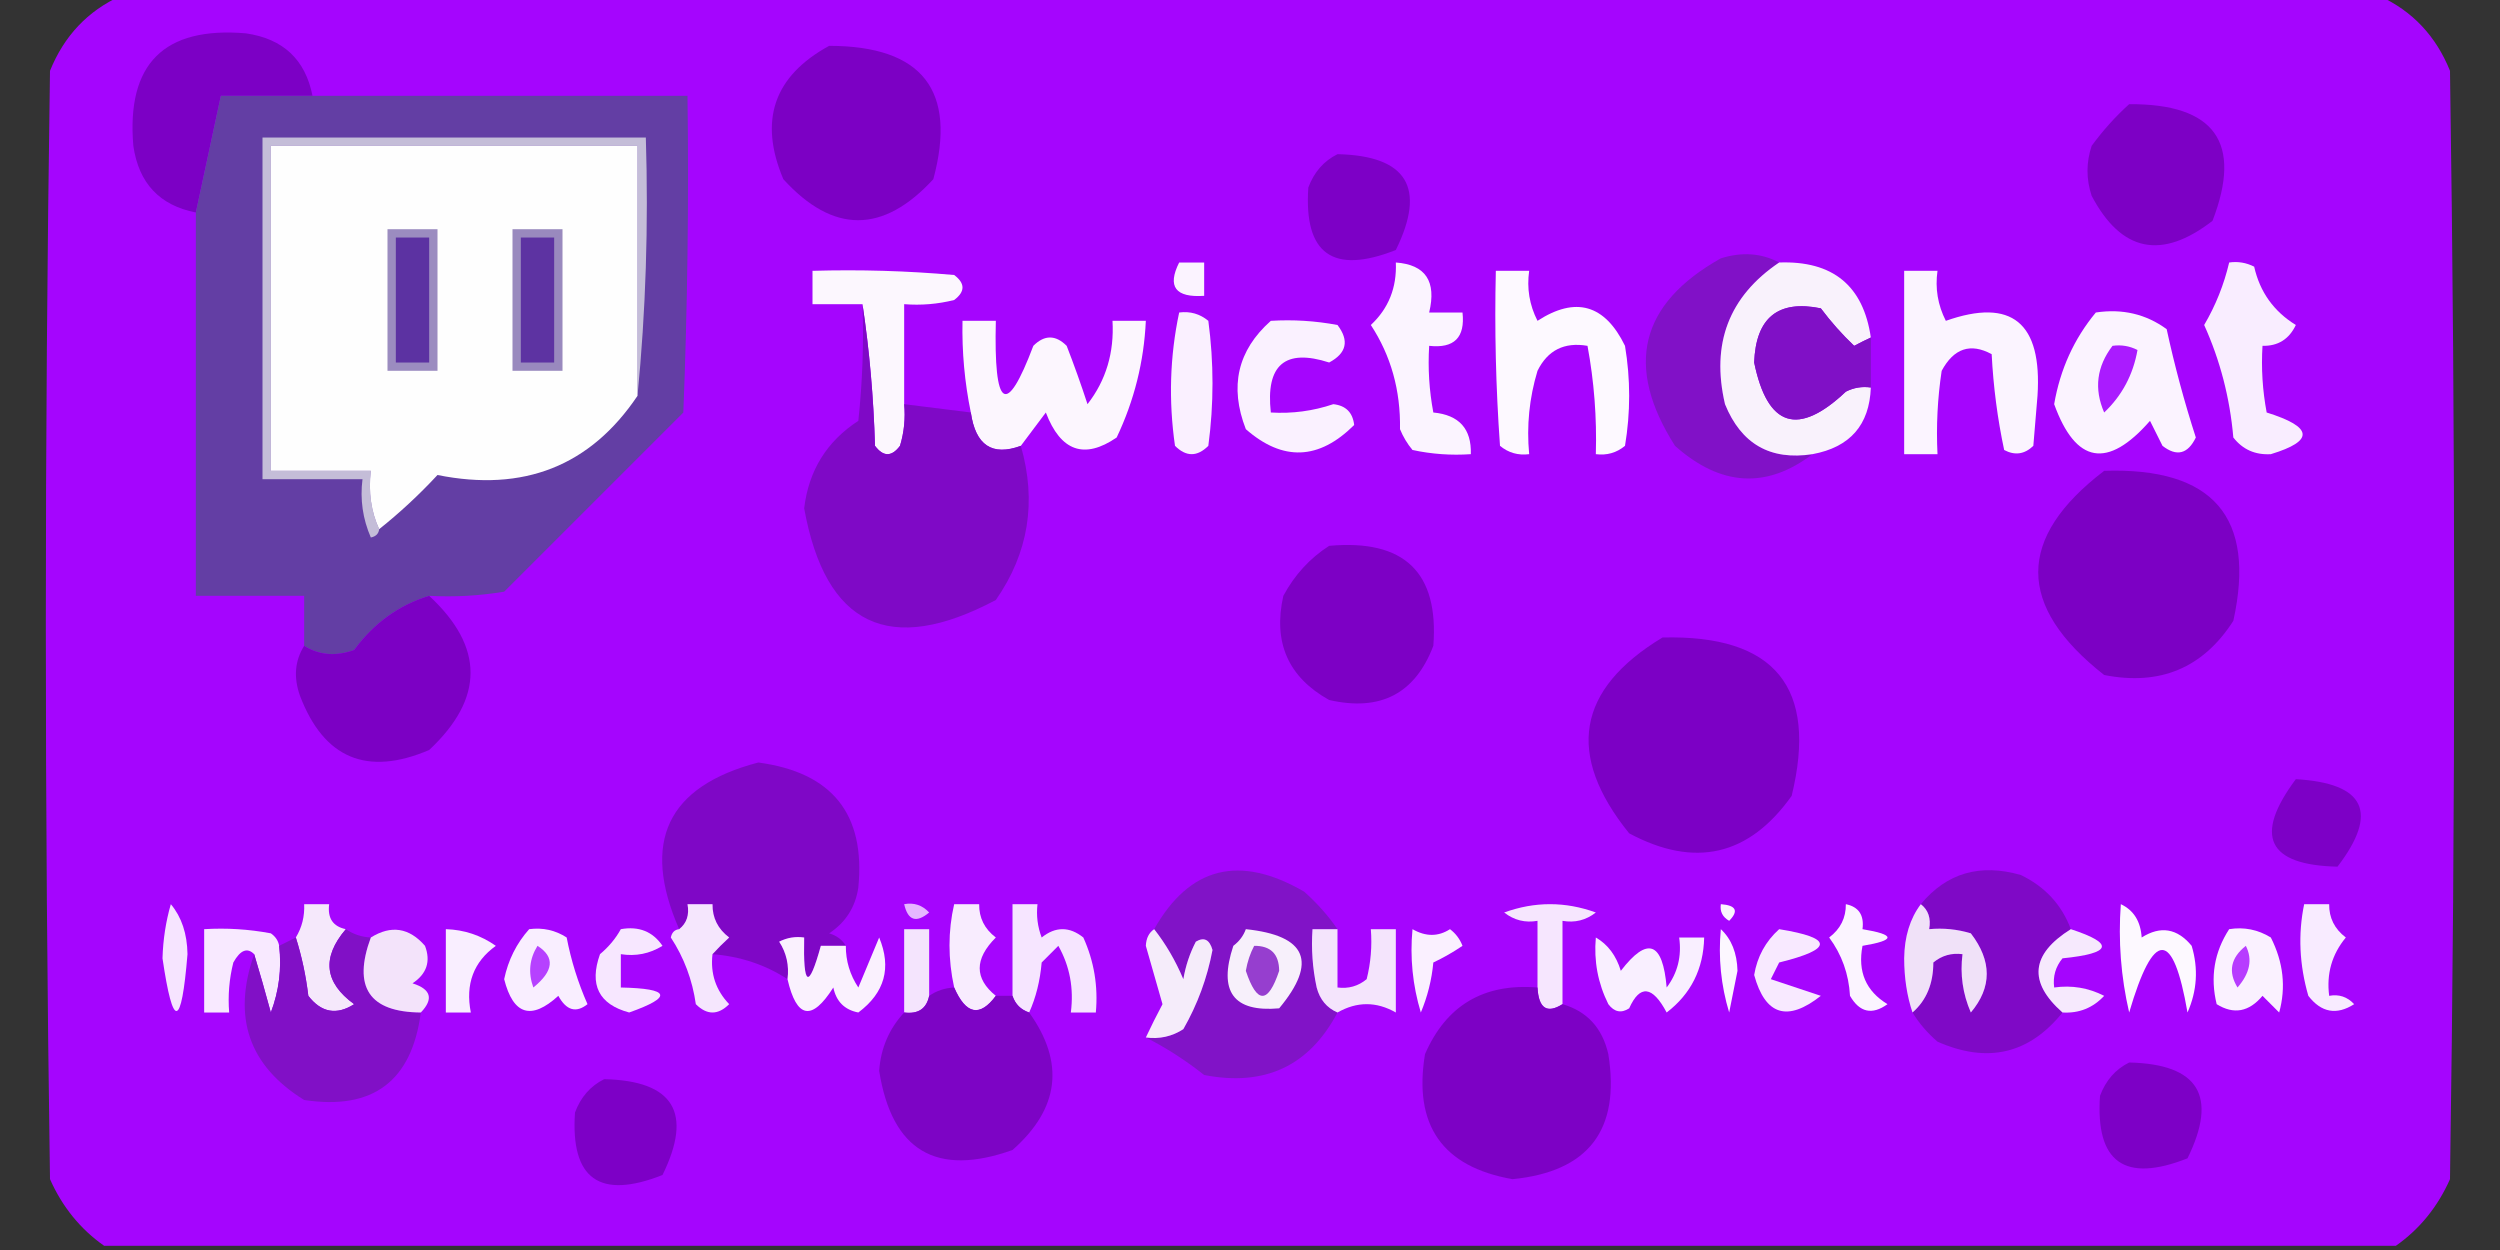 <?xml version="1.0" encoding="UTF-8"?>
<!DOCTYPE svg PUBLIC "-//W3C//DTD SVG 1.1//EN" "http://www.w3.org/Graphics/SVG/1.1/DTD/svg11.dtd">
<svg xmlns="http://www.w3.org/2000/svg" version="1.1" width="300px" height="150px" style="shape-rendering:geometricPrecision; text-rendering:geometricPrecision; image-rendering:optimizeQuality; fill-rule:evenodd; clip-rule:evenodd" xmlns:xlink="http://www.w3.org/1999/xlink">
<rect width="100%" height="100%" fill="#333333" stroke="none"/>
<g><path style="opacity:0.999" fill="#a505fe" d="M 14.5,-0.5 C 104.833,-0.5 195.167,-0.5 285.5,-0.5C 289.479,1.315 292.312,4.315 294,8.5C 294.667,52.833 294.667,97.167 294,141.5C 292.521,144.828 290.355,147.494 287.5,149.5C 195.833,149.5 104.167,149.5 12.5,149.5C 9.645,147.494 7.479,144.828 6,141.5C 5.333,97.167 5.333,52.833 6,8.5C 7.688,4.315 10.521,1.315 14.5,-0.5 Z"/></g>
<g><path style="opacity:1" fill="#7c00c5" d="M 37.5,11.5 C 33.833,11.5 30.167,11.5 26.5,11.5C 25.497,16.173 24.497,20.839 23.5,25.5C 19.146,24.644 16.646,21.977 16,17.5C 15.167,7.667 19.667,3.167 29.5,4C 33.977,4.646 36.644,7.146 37.5,11.5 Z"/></g>
<g><path style="opacity:1" fill="#7c00c4" d="M 99.5,5.5 C 110.695,5.515 114.862,10.849 112,21.5C 105.965,28.065 99.965,28.065 94,21.5C 91.024,14.462 92.857,9.129 99.5,5.5 Z"/></g>
<g><path style="opacity:1" fill="#7d00c5" d="M 255.5,12.5 C 265.79,12.445 269.123,17.112 265.5,26.5C 259.387,31.233 254.554,30.233 251,23.5C 250.333,21.5 250.333,19.5 251,17.5C 252.366,15.638 253.866,13.972 255.5,12.5 Z"/></g>
<g><path style="opacity:1" fill="#633ea4" d="M 37.5,11.5 C 52.5,11.5 67.5,11.5 82.5,11.5C 82.667,24.171 82.5,36.838 82,49.5C 74.833,56.667 67.667,63.833 60.5,71C 57.518,71.498 54.518,71.665 51.5,71.5C 47.869,72.608 44.869,74.774 42.5,78C 40.288,78.789 38.288,78.623 36.5,77.5C 36.5,75.5 36.5,73.5 36.5,71.5C 32.167,71.5 27.833,71.5 23.5,71.5C 23.5,56.167 23.5,40.833 23.5,25.5C 24.497,20.839 25.497,16.173 26.5,11.5C 30.167,11.5 33.833,11.5 37.5,11.5 Z"/></g>
<g><path style="opacity:1" fill="#c4bdd8" d="M 76.5,47.5 C 76.5,37.5 76.5,27.5 76.5,17.5C 61.833,17.5 47.167,17.5 32.5,17.5C 32.5,30.5 32.5,43.5 32.5,56.5C 36.5,56.5 40.5,56.5 44.5,56.5C 44.198,59.059 44.532,61.393 45.5,63.5C 45.44,64.043 45.107,64.376 44.5,64.5C 43.526,62.257 43.192,59.924 43.5,57.5C 39.5,57.5 35.5,57.5 31.5,57.5C 31.5,43.833 31.5,30.167 31.5,16.5C 46.833,16.5 62.167,16.5 77.5,16.5C 77.828,27.014 77.494,37.347 76.5,47.5 Z"/></g>
<g><path style="opacity:1" fill="#fefefe" d="M 76.5,47.5 C 70.841,55.916 62.841,59.083 52.5,57C 50.297,59.372 47.964,61.539 45.5,63.5C 44.532,61.393 44.198,59.059 44.5,56.5C 40.5,56.5 36.5,56.5 32.5,56.5C 32.5,43.5 32.5,30.5 32.5,17.5C 47.167,17.5 61.833,17.5 76.5,17.5C 76.5,27.5 76.5,37.5 76.5,47.5 Z"/></g>
<g><path style="opacity:1" fill="#7d00c6" d="M 160.5,18.5 C 168.845,18.691 171.178,22.524 167.5,30C 159.95,32.984 156.45,30.484 157,22.5C 157.69,20.65 158.856,19.316 160.5,18.5 Z"/></g>
<g><path style="opacity:1" fill="#9b8cc0" d="M 46.5,27.5 C 48.5,27.5 50.5,27.5 52.5,27.5C 52.5,33.167 52.5,38.833 52.5,44.5C 50.5,44.5 48.5,44.5 46.5,44.5C 46.5,38.833 46.5,33.167 46.5,27.5 Z"/></g>
<g><path style="opacity:1" fill="#5c32a2" d="M 47.5,28.5 C 48.833,28.5 50.167,28.5 51.5,28.5C 51.5,33.5 51.5,38.5 51.5,43.5C 50.167,43.5 48.833,43.5 47.5,43.5C 47.5,38.5 47.5,33.5 47.5,28.5 Z"/></g>
<g><path style="opacity:1" fill="#9989be" d="M 61.5,27.5 C 63.5,27.5 65.5,27.5 67.5,27.5C 67.5,33.167 67.5,38.833 67.5,44.5C 65.5,44.5 63.5,44.5 61.5,44.5C 61.5,38.833 61.5,33.167 61.5,27.5 Z"/></g>
<g><path style="opacity:1" fill="#5d33a2" d="M 62.5,28.5 C 63.833,28.5 65.167,28.5 66.5,28.5C 66.5,33.5 66.5,38.5 66.5,43.5C 65.167,43.5 63.833,43.5 62.5,43.5C 62.5,38.5 62.5,33.5 62.5,28.5 Z"/></g>
<g><path style="opacity:1" fill="#8111c7" d="M 213.5,31.5 C 207.472,35.575 205.305,41.241 207,48.5C 208.942,53.283 212.442,55.283 217.5,54.5C 211.966,58.702 206.466,58.368 201,53.5C 194.928,43.959 196.761,36.459 206.5,31C 209.039,30.204 211.372,30.371 213.5,31.5 Z"/></g>
<g><path style="opacity:1" fill="#fcf7fe" d="M 108.5,48.5 C 108.66,50.199 108.494,51.866 108,53.5C 107,54.833 106,54.833 105,53.5C 104.827,47.652 104.327,41.985 103.5,36.5C 101.5,36.5 99.5,36.5 97.5,36.5C 97.5,35.167 97.5,33.833 97.5,32.5C 103.176,32.334 108.843,32.501 114.5,33C 115.833,34 115.833,35 114.5,36C 112.527,36.495 110.527,36.662 108.5,36.5C 108.5,40.5 108.5,44.5 108.5,48.5 Z"/></g>
<g><path style="opacity:1" fill="#fbf3ff" d="M 141.5,31.5 C 142.5,31.5 143.5,31.5 144.5,31.5C 144.5,32.833 144.5,34.167 144.5,35.5C 141.046,35.733 140.046,34.4 141.5,31.5 Z"/></g>
<g><path style="opacity:1" fill="#fbf4ff" d="M 167.5,31.5 C 171.068,31.759 172.401,33.759 171.5,37.5C 172.833,37.5 174.167,37.5 175.5,37.5C 175.833,40.5 174.5,41.833 171.5,41.5C 171.336,44.187 171.503,46.854 172,49.5C 175.094,49.793 176.594,51.459 176.5,54.5C 174.143,54.663 171.81,54.497 169.5,54C 168.874,53.25 168.374,52.416 168,51.5C 168.079,46.847 166.913,42.68 164.5,39C 166.628,37.013 167.628,34.513 167.5,31.5 Z"/></g>
<g><path style="opacity:1" fill="#fdf9ff" d="M 179.5,32.5 C 180.833,32.5 182.167,32.5 183.5,32.5C 183.201,34.604 183.534,36.604 184.5,38.5C 189.078,35.532 192.578,36.532 195,41.5C 195.667,45.5 195.667,49.5 195,53.5C 193.989,54.337 192.822,54.67 191.5,54.5C 191.628,50.119 191.295,45.785 190.5,41.5C 187.722,41.022 185.722,42.022 184.5,44.5C 183.513,47.768 183.18,51.102 183.5,54.5C 182.178,54.67 181.011,54.337 180,53.5C 179.5,46.508 179.334,39.508 179.5,32.5 Z"/></g>
<g><path style="opacity:1" fill="#f9f2fc" d="M 213.5,31.5 C 219.929,31.271 223.596,34.271 224.5,40.5C 223.85,40.804 223.183,41.137 222.5,41.5C 221.059,40.135 219.726,38.635 218.5,37C 213.366,35.958 210.699,38.124 210.5,43.5C 212.095,51.251 215.762,52.418 221.5,47C 222.448,46.517 223.448,46.35 224.5,46.5C 224.337,51 222.004,53.666 217.5,54.5C 212.442,55.283 208.942,53.283 207,48.5C 205.305,41.241 207.472,35.575 213.5,31.5 Z"/></g>
<g><path style="opacity:1" fill="#fbf4ff" d="M 228.5,32.5 C 229.833,32.5 231.167,32.5 232.5,32.5C 232.201,34.604 232.534,36.604 233.5,38.5C 241.407,35.711 245.073,38.711 244.5,47.5C 244.333,49.5 244.167,51.5 244,53.5C 242.951,54.517 241.784,54.684 240.5,54C 239.703,50.255 239.203,46.421 239,42.5C 236.46,41.123 234.46,41.79 233,44.5C 232.502,47.817 232.335,51.15 232.5,54.5C 231.167,54.5 229.833,54.5 228.5,54.5C 228.5,47.167 228.5,39.833 228.5,32.5 Z"/></g>
<g><path style="opacity:1" fill="#f9edff" d="M 267.5,31.5 C 268.552,31.351 269.552,31.517 270.5,32C 271.184,35.035 272.851,37.369 275.5,39C 274.692,40.706 273.359,41.539 271.5,41.5C 271.336,44.187 271.503,46.854 272,49.5C 277.581,51.242 277.748,52.908 272.5,54.5C 270.626,54.61 269.126,53.944 268,52.5C 267.585,47.743 266.419,43.243 264.5,39C 265.878,36.654 266.878,34.154 267.5,31.5 Z"/></g>
<g><path style="opacity:1" fill="#8010c6" d="M 224.5,40.5 C 224.5,42.5 224.5,44.5 224.5,46.5C 223.448,46.35 222.448,46.517 221.5,47C 215.762,52.418 212.095,51.251 210.5,43.5C 210.699,38.124 213.366,35.958 218.5,37C 219.726,38.635 221.059,40.135 222.5,41.5C 223.183,41.137 223.85,40.804 224.5,40.5 Z"/></g>
<g><path style="opacity:1" fill="#fbf3ff" d="M 251.5,37.5 C 254.685,37.02 257.519,37.686 260,39.5C 260.954,43.896 262.121,48.23 263.5,52.5C 262.537,54.49 261.204,54.823 259.5,53.5C 259,52.5 258.5,51.5 258,50.5C 252.92,56.316 249.087,55.65 246.5,48.5C 247.219,44.319 248.886,40.652 251.5,37.5 Z"/></g>
<g><path style="opacity:1" fill="#fcf6fe" d="M 122.5,53.5 C 119.064,54.768 117.064,53.435 116.5,49.5C 115.756,45.882 115.423,42.215 115.5,38.5C 116.833,38.5 118.167,38.5 119.5,38.5C 119.244,49.12 120.744,50.12 124,41.5C 125.333,40.167 126.667,40.167 128,41.5C 128.895,43.804 129.729,46.138 130.5,48.5C 132.718,45.648 133.718,42.315 133.5,38.5C 134.833,38.5 136.167,38.5 137.5,38.5C 137.276,43.397 136.109,48.064 134,52.5C 130.116,55.16 127.282,54.16 125.5,49.5C 124.476,50.852 123.476,52.185 122.5,53.5 Z"/></g>
<g><path style="opacity:1" fill="#faf0ff" d="M 141.5,37.5 C 142.822,37.33 143.989,37.663 145,38.5C 145.667,43.5 145.667,48.5 145,53.5C 143.667,54.833 142.333,54.833 141,53.5C 140.219,48.083 140.385,42.75 141.5,37.5 Z"/></g>
<g><path style="opacity:1" fill="#faf1ff" d="M 152.5,38.5 C 155.187,38.336 157.854,38.503 160.5,39C 161.93,40.88 161.596,42.38 159.5,43.5C 154.2,41.791 151.867,43.791 152.5,49.5C 155.066,49.656 157.566,49.322 160,48.5C 161.5,48.667 162.333,49.5 162.5,51C 158.268,55.219 153.935,55.386 149.5,51.5C 147.507,46.377 148.507,42.044 152.5,38.5 Z"/></g>
<g><path style="opacity:1" fill="#aa1bff" d="M 253.5,41.5 C 254.552,41.35 255.552,41.517 256.5,42C 255.974,44.972 254.641,47.472 252.5,49.5C 251.267,46.658 251.6,43.992 253.5,41.5 Z"/></g>
<g><path style="opacity:1" fill="#7f09c6" d="M 103.5,36.5 C 104.327,41.985 104.827,47.652 105,53.5C 106,54.833 107,54.833 108,53.5C 108.494,51.866 108.66,50.199 108.5,48.5C 111.167,48.833 113.833,49.167 116.5,49.5C 117.064,53.435 119.064,54.768 122.5,53.5C 124.425,60.199 123.425,66.366 119.5,72C 106.724,78.778 99.058,75.111 96.5,61C 97.042,56.465 99.209,52.965 103,50.5C 103.499,45.845 103.666,41.178 103.5,36.5 Z"/></g>
<g><path style="opacity:1" fill="#7c00c4" d="M 252.5,56.5 C 265.582,56.064 270.748,62.064 268,74.5C 264.373,80.158 259.207,82.325 252.5,81C 241.951,72.719 241.951,64.553 252.5,56.5 Z"/></g>
<g><path style="opacity:1" fill="#7d00c5" d="M 159.5,65.5 C 168.515,64.683 172.681,68.683 172,77.5C 169.818,83.241 165.651,85.408 159.5,84C 154.581,81.259 152.748,77.092 154,71.5C 155.36,68.977 157.193,66.977 159.5,65.5 Z"/></g>
<g><path style="opacity:1" fill="#7c00c4" d="M 51.5,71.5 C 58.12,77.634 58.12,83.801 51.5,90C 44.038,93.183 38.871,91.017 36,83.5C 35.211,81.288 35.377,79.288 36.5,77.5C 38.288,78.623 40.288,78.789 42.5,78C 44.869,74.774 47.869,72.608 51.5,71.5 Z"/></g>
<g><path style="opacity:1" fill="#7c00c5" d="M 199.5,76.5 C 213.004,76.162 218.17,82.496 215,95.5C 209.879,102.712 203.379,104.212 195.5,100C 187.872,90.55 189.206,82.717 199.5,76.5 Z"/></g>
<g><path style="opacity:1" fill="#7f07c6" d="M 101.5,113.5 C 100.5,113.5 99.5,113.5 98.5,113.5C 97.039,118.787 96.372,118.453 96.5,112.5C 95.448,112.351 94.448,112.517 93.5,113C 94.38,114.356 94.713,115.856 94.5,117.5C 91.837,115.765 88.837,114.765 85.5,114.5C 86.091,113.849 86.757,113.182 87.5,112.5C 86.147,111.476 85.48,110.143 85.5,108.5C 84.5,108.5 83.5,108.5 82.5,108.5C 82.737,109.791 82.404,110.791 81.5,111.5C 76.907,101.022 80.073,94.356 91,91.5C 99.868,92.694 103.868,97.694 103,106.5C 102.654,108.848 101.487,110.681 99.5,112C 100.416,112.278 101.082,112.778 101.5,113.5 Z"/></g>
<g><path style="opacity:1" fill="#7d00c6" d="M 275.5,93.5 C 283.818,93.987 285.485,97.487 280.5,104C 272.088,103.812 270.421,100.312 275.5,93.5 Z"/></g>
<g><path style="opacity:1" fill="#8113c7" d="M 160.5,111.5 C 159.5,111.5 158.5,111.5 157.5,111.5C 157.337,113.857 157.503,116.19 158,118.5C 158.377,119.942 159.21,120.942 160.5,121.5C 157.116,127.916 151.783,130.416 144.5,129C 142.24,127.212 139.907,125.712 137.5,124.5C 139.144,124.714 140.644,124.38 142,123.5C 143.7,120.533 144.867,117.367 145.5,114C 145.15,112.743 144.483,112.409 143.5,113C 142.773,114.399 142.273,115.899 142,117.5C 141.059,115.273 139.892,113.273 138.5,111.5C 142.746,103.995 148.746,102.495 156.5,107C 158.041,108.371 159.375,109.871 160.5,111.5 Z"/></g>
<g><path style="opacity:1" fill="#7f09c6" d="M 248.5,111.5 C 243.691,114.51 243.358,117.844 247.5,121.5C 243.497,126.484 238.497,127.651 232.5,125C 231.29,123.961 230.29,122.794 229.5,121.5C 231.164,120.051 231.998,118.051 232,115.5C 233.011,114.663 234.178,114.33 235.5,114.5C 235.192,116.924 235.526,119.257 236.5,121.5C 239.045,118.484 239.045,115.317 236.5,112C 234.866,111.506 233.199,111.34 231.5,111.5C 231.737,110.209 231.404,109.209 230.5,108.5C 233.599,104.76 237.599,103.593 242.5,105C 245.409,106.406 247.409,108.572 248.5,111.5 Z"/></g>
<g><path style="opacity:1" fill="#f6e4ff" d="M 20.5,108.5 C 21.794,110.048 22.461,112.048 22.5,114.5C 21.765,123.429 20.765,123.595 19.5,115C 19.566,112.745 19.899,110.578 20.5,108.5 Z"/></g>
<g><path style="opacity:1" fill="#f5e8fb" d="M 41.5,111.5 C 38.586,114.913 38.919,117.913 42.5,120.5C 40.389,121.848 38.555,121.515 37,119.5C 36.71,117.08 36.21,114.746 35.5,112.5C 36.234,111.292 36.567,109.959 36.5,108.5C 37.5,108.5 38.5,108.5 39.5,108.5C 39.285,110.179 39.952,111.179 41.5,111.5 Z"/></g>
<g><path style="opacity:1" fill="#f5e6fd" d="M 85.5,114.5 C 85.229,116.821 85.895,118.821 87.5,120.5C 86.167,121.833 84.833,121.833 83.5,120.5C 83.086,117.59 82.086,114.923 80.5,112.5C 80.624,111.893 80.957,111.56 81.5,111.5C 82.404,110.791 82.737,109.791 82.5,108.5C 83.5,108.5 84.5,108.5 85.5,108.5C 85.48,110.143 86.147,111.476 87.5,112.5C 86.757,113.182 86.091,113.849 85.5,114.5 Z"/></g>
<g><path style="opacity:1" fill="#f8ecfe" d="M 119.5,119.5 C 117.581,122.084 115.914,121.75 114.5,118.5C 113.753,115.086 113.753,111.753 114.5,108.5C 115.5,108.5 116.5,108.5 117.5,108.5C 117.48,110.143 118.147,111.476 119.5,112.5C 116.918,115.083 116.918,117.417 119.5,119.5 Z"/></g>
<g><path style="opacity:1" fill="#f6e5ff" d="M 123.5,121.5 C 122.5,121.167 121.833,120.5 121.5,119.5C 121.5,115.833 121.5,112.167 121.5,108.5C 122.5,108.5 123.5,108.5 124.5,108.5C 124.343,109.873 124.51,111.207 125,112.5C 126.667,111.167 128.333,111.167 130,112.5C 131.289,115.351 131.789,118.351 131.5,121.5C 130.5,121.5 129.5,121.5 128.5,121.5C 128.875,118.603 128.375,115.937 127,113.5C 126.333,114.167 125.667,114.833 125,115.5C 124.809,117.708 124.309,119.708 123.5,121.5 Z"/></g>
<g><path style="opacity:1" fill="#f6e6fe" d="M 187.5,120.5 C 185.632,121.674 184.632,121.007 184.5,118.5C 184.5,115.833 184.5,113.167 184.5,110.5C 183.022,110.762 181.689,110.429 180.5,109.5C 184.167,108.167 187.833,108.167 191.5,109.5C 190.311,110.429 188.978,110.762 187.5,110.5C 187.5,113.833 187.5,117.167 187.5,120.5 Z"/></g>
<g><path style="opacity:1" fill="#fcf6ff" d="M 206.5,108.5 C 208.337,108.639 208.67,109.306 207.5,110.5C 206.702,110.043 206.369,109.376 206.5,108.5 Z"/></g>
<g><path style="opacity:1" fill="#fbf4ff" d="M 221.5,108.5 C 223.048,108.821 223.715,109.821 223.5,111.5C 227.5,112.167 227.5,112.833 223.5,113.5C 222.907,116.596 223.907,118.929 226.5,120.5C 224.653,121.83 223.153,121.497 222,119.5C 221.853,116.89 221.019,114.556 219.5,112.5C 220.853,111.476 221.52,110.143 221.5,108.5 Z"/></g>
<g><path style="opacity:1" fill="#f0e1f8" d="M 230.5,108.5 C 231.404,109.209 231.737,110.209 231.5,111.5C 233.199,111.34 234.866,111.506 236.5,112C 239.045,115.317 239.045,118.484 236.5,121.5C 235.526,119.257 235.192,116.924 235.5,114.5C 234.178,114.33 233.011,114.663 232,115.5C 231.998,118.051 231.164,120.051 229.5,121.5C 228.837,119.527 228.504,117.361 228.5,115C 228.533,112.39 229.2,110.223 230.5,108.5 Z"/></g>
<g><path style="opacity:1" fill="#fdf9ff" d="M 254.5,108.5 C 256.045,109.23 256.878,110.563 257,112.5C 259.267,111.065 261.267,111.398 263,113.5C 263.818,116.227 263.652,118.894 262.5,121.5C 260.774,111.498 258.441,111.498 255.5,121.5C 254.508,117.217 254.174,112.884 254.5,108.5 Z"/></g>
<g><path style="opacity:1" fill="#f8ebff" d="M 276.5,108.5 C 277.5,108.5 278.5,108.5 279.5,108.5C 279.48,110.143 280.147,111.476 281.5,112.5C 279.827,114.523 279.16,116.856 279.5,119.5C 280.675,119.281 281.675,119.614 282.5,120.5C 280.389,121.848 278.555,121.515 277,119.5C 275.922,115.771 275.755,112.104 276.5,108.5 Z"/></g>
<g><path style="opacity:1" fill="#e6b7ff" d="M 108.5,108.5 C 109.675,108.281 110.675,108.614 111.5,109.5C 109.948,110.798 108.948,110.465 108.5,108.5 Z"/></g>
<g><path style="opacity:1" fill="#f8e9ff" d="M 33.5,113.5 C 33.813,116.247 33.48,118.914 32.5,121.5C 31.832,119.031 31.165,116.698 30.5,114.5C 29.672,113.668 28.838,114.001 28,115.5C 27.505,117.473 27.338,119.473 27.5,121.5C 26.5,121.5 25.5,121.5 24.5,121.5C 24.5,118.167 24.5,114.833 24.5,111.5C 27.187,111.336 29.854,111.503 32.5,112C 33.056,112.383 33.389,112.883 33.5,113.5 Z"/></g>
<g><path style="opacity:1" fill="#f9eeff" d="M 63.5,111.5 C 65.144,111.286 66.644,111.62 68,112.5C 68.532,115.264 69.366,117.93 70.5,120.5C 69.132,121.594 67.965,121.26 67,119.5C 63.752,122.462 61.585,121.795 60.5,117.5C 60.984,115.199 61.984,113.199 63.5,111.5 Z"/></g>
<g><path style="opacity:1" fill="#f7f0fb" d="M 149.5,111.5 C 156.803,112.267 158.136,115.433 153.5,121C 148.008,121.486 146.175,118.986 148,113.5C 148.717,112.956 149.217,112.289 149.5,111.5 Z"/></g>
<g><path style="opacity:1" fill="#f4e4fc" d="M 160.5,111.5 C 160.5,113.833 160.5,116.167 160.5,118.5C 161.822,118.67 162.989,118.337 164,117.5C 164.495,115.527 164.662,113.527 164.5,111.5C 165.5,111.5 166.5,111.5 167.5,111.5C 167.5,114.833 167.5,118.167 167.5,121.5C 165.167,120.167 162.833,120.167 160.5,121.5C 159.21,120.942 158.377,119.942 158,118.5C 157.503,116.19 157.337,113.857 157.5,111.5C 158.5,111.5 159.5,111.5 160.5,111.5 Z"/></g>
<g><path style="opacity:1" fill="#faf1ff" d="M 267.5,111.5 C 269.288,111.215 270.955,111.548 272.5,112.5C 274.004,115.467 274.338,118.467 273.5,121.5C 272.833,120.833 272.167,120.167 271.5,119.5C 269.878,121.439 268.044,121.772 266,120.5C 265.207,117.259 265.707,114.259 267.5,111.5 Z"/></g>
<g><path style="opacity:1" fill="#8110c6" d="M 41.5,111.5 C 42.391,112.11 43.391,112.443 44.5,112.5C 42.301,118.453 44.301,121.453 50.5,121.5C 49.412,129.753 44.746,133.253 36.5,132C 29.848,127.881 27.848,122.048 30.5,114.5C 31.165,116.698 31.832,119.031 32.5,121.5C 33.48,118.914 33.813,116.247 33.5,113.5C 34.167,113.167 34.833,112.833 35.5,112.5C 36.21,114.746 36.71,117.08 37,119.5C 38.555,121.515 40.389,121.848 42.5,120.5C 38.919,117.913 38.586,114.913 41.5,111.5 Z"/></g>
<g><path style="opacity:1" fill="#f3e3fa" d="M 50.5,121.5 C 44.301,121.453 42.301,118.453 44.5,112.5C 46.936,110.983 49.102,111.316 51,113.5C 51.711,115.367 51.211,116.867 49.5,118C 51.727,118.704 52.06,119.871 50.5,121.5 Z"/></g>
<g><path style="opacity:1" fill="#f9eeff" d="M 53.5,111.5 C 55.696,111.565 57.696,112.232 59.5,113.5C 56.828,115.425 55.828,118.092 56.5,121.5C 55.5,121.5 54.5,121.5 53.5,121.5C 53.5,118.167 53.5,114.833 53.5,111.5 Z"/></g>
<g><path style="opacity:1" fill="#f7e7ff" d="M 74.5,111.5 C 76.665,111.116 78.332,111.783 79.5,113.5C 77.955,114.452 76.288,114.785 74.5,114.5C 74.5,115.833 74.5,117.167 74.5,118.5C 80.448,118.626 80.781,119.626 75.5,121.5C 71.853,120.514 70.686,118.181 72,114.5C 73.045,113.627 73.878,112.627 74.5,111.5 Z"/></g>
<g><path style="opacity:1" fill="#faf1fe" d="M 101.5,113.5 C 101.491,115.308 101.991,116.975 103,118.5C 103.833,116.5 104.667,114.5 105.5,112.5C 107.007,116.127 106.173,119.127 103,121.5C 101.347,121.18 100.347,120.18 100,118.5C 97.427,122.57 95.594,122.237 94.5,117.5C 94.713,115.856 94.38,114.356 93.5,113C 94.448,112.517 95.448,112.351 96.5,112.5C 96.372,118.453 97.039,118.787 98.5,113.5C 99.5,113.5 100.5,113.5 101.5,113.5 Z"/></g>
<g><path style="opacity:1" fill="#f5ecfa" d="M 138.5,111.5 C 139.892,113.273 141.059,115.273 142,117.5C 142.273,115.899 142.773,114.399 143.5,113C 144.483,112.409 145.15,112.743 145.5,114C 144.867,117.367 143.7,120.533 142,123.5C 140.644,124.38 139.144,124.714 137.5,124.5C 138.108,123.2 138.775,121.867 139.5,120.5C 138.833,118.167 138.167,115.833 137.5,113.5C 137.543,112.584 137.876,111.917 138.5,111.5 Z"/></g>
<g><path style="opacity:1" fill="#faf0ff" d="M 169.5,111.5 C 171.086,112.413 172.586,112.413 174,111.5C 174.692,112.025 175.192,112.692 175.5,113.5C 174.372,114.262 173.205,114.929 172,115.5C 171.808,117.577 171.308,119.577 170.5,121.5C 169.513,118.232 169.18,114.898 169.5,111.5 Z"/></g>
<g><path style="opacity:1" fill="#f9efff" d="M 191.5,112.5 C 192.943,113.335 193.943,114.668 194.5,116.5C 197.697,112.335 199.53,113.001 200,118.5C 201.319,116.75 201.819,114.75 201.5,112.5C 202.5,112.5 203.5,112.5 204.5,112.5C 204.418,116.266 202.918,119.266 200,121.5C 198.291,118.288 196.791,118.122 195.5,121C 194.551,121.617 193.718,121.451 193,120.5C 191.748,117.986 191.248,115.32 191.5,112.5 Z"/></g>
<g><path style="opacity:1" fill="#fcf7ff" d="M 206.5,111.5 C 207.777,112.694 208.444,114.36 208.5,116.5C 208.167,118.167 207.833,119.833 207.5,121.5C 206.513,118.232 206.18,114.898 206.5,111.5 Z"/></g>
<g><path style="opacity:1" fill="#f8e9ff" d="M 213.5,111.5 C 220.018,112.556 220.018,113.889 213.5,115.5C 213.167,116.167 212.833,116.833 212.5,117.5C 214.5,118.167 216.5,118.833 218.5,119.5C 214.49,122.667 211.823,121.834 210.5,117C 210.863,114.808 211.863,112.974 213.5,111.5 Z"/></g>
<g><path style="opacity:1" fill="#f6e9fd" d="M 248.5,111.5 C 253.784,113.229 253.451,114.396 247.5,115C 246.663,116.011 246.33,117.178 246.5,118.5C 248.604,118.201 250.604,118.534 252.5,119.5C 251.15,120.95 249.484,121.617 247.5,121.5C 243.358,117.844 243.691,114.51 248.5,111.5 Z"/></g>
<g><path style="opacity:1" fill="#b641ff" d="M 64.5,113.5 C 66.62,114.85 66.453,116.517 64,118.5C 63.36,116.735 63.527,115.068 64.5,113.5 Z"/></g>
<g><path style="opacity:1" fill="#963ecf" d="M 150.5,113.5 C 152.484,113.484 153.484,114.484 153.5,116.5C 152.167,120.5 150.833,120.5 149.5,116.5C 149.685,115.416 150.018,114.416 150.5,113.5 Z"/></g>
<g><path style="opacity:1" fill="#b73cff" d="M 269.5,113.5 C 270.325,115.125 269.992,116.792 268.5,118.5C 267.348,116.603 267.681,114.936 269.5,113.5 Z"/></g>
<g><path style="opacity:1" fill="#7d01c5" d="M 184.5,118.5 C 184.632,121.007 185.632,121.674 187.5,120.5C 190.452,121.359 192.285,123.359 193,126.5C 194.455,135.6 190.622,140.6 181.5,141.5C 173.088,140.026 169.588,135.026 171,126.5C 173.543,120.642 178.043,117.975 184.5,118.5 Z"/></g>
<g><path style="opacity:1" fill="#f4e4fd" d="M 111.5,119.5 C 111.179,121.048 110.179,121.715 108.5,121.5C 108.5,118.167 108.5,114.833 108.5,111.5C 109.5,111.5 110.5,111.5 111.5,111.5C 111.5,114.167 111.5,116.833 111.5,119.5 Z"/></g>
<g><path style="opacity:1" fill="#7d04c5" d="M 114.5,118.5 C 115.914,121.75 117.581,122.084 119.5,119.5C 120.167,119.5 120.833,119.5 121.5,119.5C 121.833,120.5 122.5,121.167 123.5,121.5C 127.804,127.527 127.137,133.027 121.5,138C 112.358,141.262 107.025,138.095 105.5,128.5C 105.695,125.782 106.695,123.449 108.5,121.5C 110.179,121.715 111.179,121.048 111.5,119.5C 112.391,118.89 113.391,118.557 114.5,118.5 Z"/></g>
<g><path style="opacity:1" fill="#7d00c6" d="M 255.5,127.5 C 263.845,127.691 266.178,131.524 262.5,139C 254.95,141.984 251.45,139.484 252,131.5C 252.69,129.65 253.856,128.316 255.5,127.5 Z"/></g>
<g><path style="opacity:1" fill="#7d00c6" d="M 72.5,129.5 C 80.845,129.691 83.178,133.524 79.5,141C 71.951,143.984 68.451,141.484 69,133.5C 69.69,131.65 70.856,130.316 72.5,129.5 Z"/></g>
</svg>
